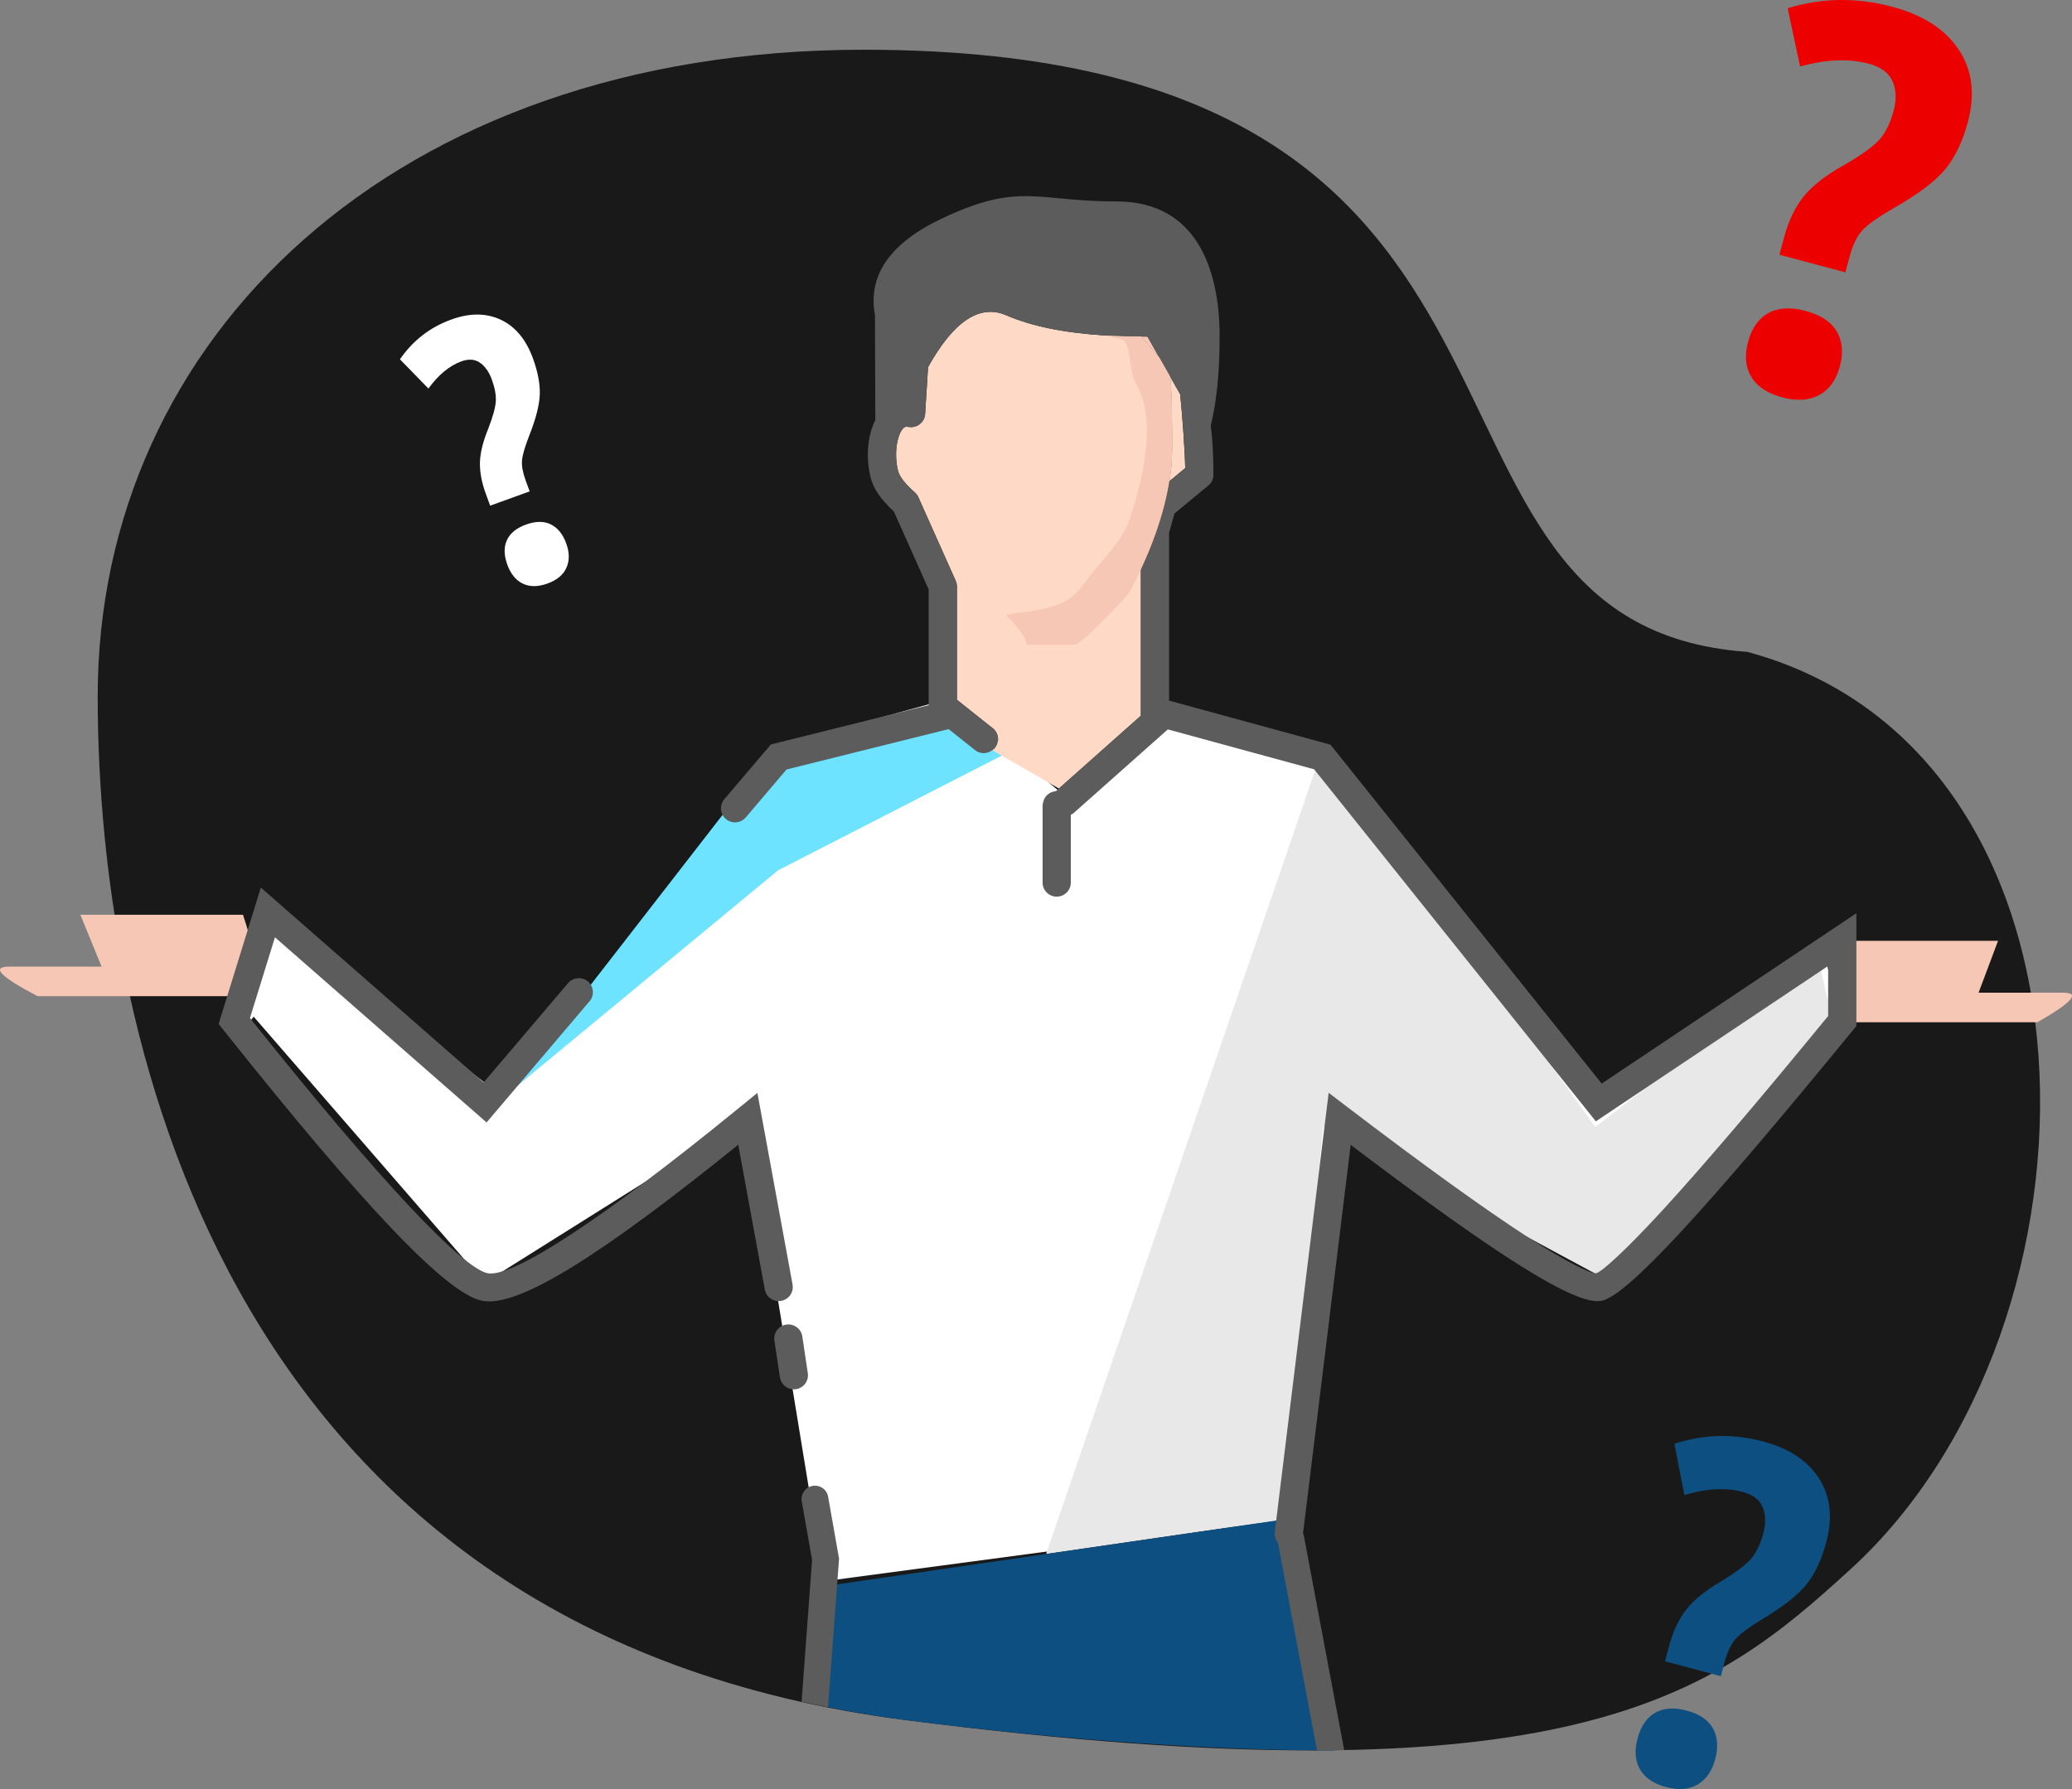<svg width="132" height="114" viewBox="0 0 132 114" fill="none" xmlns="http://www.w3.org/2000/svg">
<rect x="0" y="0" width="132" height="114" fill="#808080" stroke="none"/>
<path fill-rule="evenodd" clip-rule="evenodd" d="M57.599 109.591C100.239 115.079 109.121 108.016 117.916 99.968C134.951 84.385 134.951 47.916 111.315 41.537C86.934 39.804 102.882 3.169 55.035 3.169C25.055 3.169 6.224 21.613 6.224 44.366C6.224 67.119 14.96 104.103 57.599 109.591Z" fill="#191919"/>
<path fill-rule="evenodd" clip-rule="evenodd" d="M124.783 3.164C123.918 1.865 122.507 0.954 120.549 0.431C118.282 -0.173 116.061 -0.143 113.884 0.526L114.678 4.24C116.317 3.779 117.777 3.719 119.058 4.06C119.828 4.267 120.332 4.639 120.568 5.181C120.804 5.723 120.826 6.348 120.637 7.056C120.429 7.829 120.136 8.433 119.758 8.87C119.379 9.306 118.633 9.848 117.517 10.496C116.352 11.141 115.489 11.807 114.93 12.492C114.37 13.178 113.95 14.043 113.668 15.088L113.361 16.233L117.562 17.353L117.83 16.357C118.028 15.616 118.296 15.06 118.631 14.689C118.966 14.317 119.639 13.84 120.647 13.257C122.21 12.366 123.303 11.541 123.928 10.78C124.553 10.019 125.031 9.017 125.365 7.775C125.843 6.001 125.648 4.464 124.783 3.164ZM115.028 19.812C114.077 19.558 113.288 19.602 112.66 19.945C112.033 20.288 111.6 20.901 111.363 21.786C111.128 22.66 111.198 23.405 111.573 24.021C111.948 24.637 112.606 25.072 113.546 25.323C114.485 25.573 115.273 25.519 115.911 25.162C116.548 24.804 116.981 24.199 117.21 23.348C117.442 22.485 117.377 21.744 117.015 21.125C116.653 20.507 115.991 20.068 115.028 19.812Z" fill="#EC0000"/>
<path fill-rule="evenodd" clip-rule="evenodd" d="M106.072 105.857L106.343 104.845C106.593 103.92 106.958 103.153 107.439 102.543C107.922 101.934 108.659 101.339 109.655 100.758C110.608 100.175 111.248 99.69 111.572 99.302C111.898 98.914 112.152 98.378 112.336 97.694C112.504 97.068 112.492 96.517 112.296 96.041C112.101 95.565 111.677 95.241 111.025 95.066C109.94 94.777 108.7 94.844 107.306 95.267L106.669 91.999C108.522 91.389 110.408 91.339 112.326 91.851C113.983 92.293 115.171 93.084 115.894 94.221C116.614 95.359 116.765 96.713 116.343 98.282C116.046 99.381 115.63 100.269 115.093 100.947C114.555 101.624 113.619 102.363 112.286 103.164C111.423 103.687 110.848 104.114 110.561 104.445C110.272 104.776 110.041 105.27 109.864 105.925L109.628 106.807L106.072 105.857ZM104.322 110.775C104.533 109.993 104.906 109.447 105.441 109.139C105.977 108.831 106.648 108.784 107.452 108.999C108.267 109.215 108.825 109.596 109.127 110.138C109.428 110.681 109.476 111.333 109.27 112.097C109.069 112.849 108.694 113.387 108.151 113.708C107.606 114.031 106.936 114.086 106.141 113.873C105.345 113.661 104.792 113.286 104.479 112.745C104.168 112.205 104.115 111.549 104.322 110.775Z" fill="#0D4F80"/>
<path fill-rule="evenodd" clip-rule="evenodd" d="M31.227 32.222L30.942 31.442C30.682 30.729 30.56 30.07 30.576 29.464C30.591 28.856 30.765 28.148 31.096 27.339C31.403 26.547 31.566 25.954 31.587 25.56C31.608 25.166 31.522 24.705 31.331 24.179C31.154 23.696 30.903 23.341 30.579 23.114C30.254 22.887 29.861 22.858 29.399 23.024C28.632 23.303 27.93 23.881 27.294 24.759L25.479 22.895C26.304 21.697 27.395 20.851 28.753 20.36C29.923 19.935 30.973 19.939 31.9 20.372C32.827 20.805 33.511 21.627 33.952 22.837C34.262 23.683 34.407 24.443 34.388 25.117C34.369 25.793 34.143 26.68 33.707 27.78C33.429 28.494 33.278 29.021 33.254 29.362C33.23 29.703 33.309 30.126 33.493 30.63L33.742 31.31L31.227 32.222ZM32.32 35.983C32.1 35.38 32.092 34.858 32.293 34.418C32.494 33.977 32.9 33.647 33.51 33.425C34.128 33.201 34.655 33.198 35.092 33.415C35.531 33.633 35.857 34.035 36.071 34.623C36.284 35.202 36.289 35.719 36.087 36.173C35.886 36.626 35.485 36.962 34.882 37.181C34.279 37.4 33.756 37.404 33.312 37.192C32.869 36.981 32.539 36.578 32.32 35.983Z" fill="white"/>
<path fill-rule="evenodd" clip-rule="evenodd" d="M15.48 63.476H2.393C-1.64171e-05 62.222 -0.598 61.594 0.598 61.594H6.471L5.121 58.287H15.48C16.623 61.746 16.623 63.476 15.48 63.476ZM117.758 65.137H129.799C132 63.883 132.55 63.255 131.45 63.255H126.048L127.289 59.948H117.758C116.709 63.407 116.709 65.137 117.758 65.137Z" fill="#F6C7B4"/>
<path fill-rule="evenodd" clip-rule="evenodd" d="M81.983 96.823L86.578 68.24L103.085 81.731L117.269 65.76L116.088 59.897L101.925 69.924L84.563 48.081L75.398 45.206L68.041 50.885L60.402 44.537L49.731 47.48L32.137 69.971L17.183 58.322C16.056 60.703 15.406 62.642 15.234 64.136C15.061 65.63 15.371 65.845 16.159 64.78L30.87 81.731L47.654 71.195L52.499 100.758" fill="white"/>
<path fill-rule="evenodd" clip-rule="evenodd" d="M61.01 46.065L49.034 48.053L32.069 69.925L49.57 55.455L64.004 48.053L61.01 46.065Z" fill="#6EE3FF"/>
<path fill-rule="evenodd" clip-rule="evenodd" d="M102.924 81.855L116.966 66.069L115.785 60.813L101.633 71.817L84.294 47.591L66.644 99.02L81.848 96.809L84.294 71.817L102.924 81.855Z" fill="#E8E8E8"/>
<path fill-rule="evenodd" clip-rule="evenodd" d="M74.669 28.68C74.669 29.342 74.603 30.006 74.498 30.663L75.505 29.828C75.491 28.81 75.328 26.488 75.185 25.122L74.55 24.002C74.675 25.458 74.669 27.04 74.669 28.68Z" fill="#FEDAC6"/>
<path fill-rule="evenodd" clip-rule="evenodd" d="M74.55 24.003L73.869 22.802L72.749 21.507L72.688 21.443C71.885 21.44 71.113 21.42 70.388 21.374C67.804 21.213 65.711 20.786 64.109 20.091C62.415 19.357 60.754 20.462 59.123 23.394L58.937 26.375C58.905 26.904 58.421 27.289 57.896 27.202C57.846 27.194 57.792 27.19 57.736 27.19C57.319 27.19 56.859 28.599 57.211 30.007C57.297 30.352 57.643 30.821 58.277 31.375C58.375 31.459 58.453 31.566 58.506 31.684L60.881 37.002C60.932 37.116 60.959 37.239 60.959 37.365V44.589L63.243 46.404C63.632 46.712 63.695 47.275 63.385 47.661C63.339 47.72 63.276 47.758 63.219 47.801L67.459 50.246L72.682 45.604V36.296V33.809C72.682 33.727 72.694 33.644 72.717 33.565L73.241 31.729C73.356 31.326 73.664 31.119 73.991 31.083L74.499 30.663C74.603 30.008 74.669 29.343 74.669 28.68C74.669 27.04 74.676 25.458 74.55 24.003Z" fill="#FEDAC6"/>
<path fill-rule="evenodd" clip-rule="evenodd" d="M72.688 21.443L72.749 21.508L73.869 22.802L73.101 21.447C72.959 21.448 72.827 21.443 72.688 21.443Z" fill="#F6C7B4"/>
<path fill-rule="evenodd" clip-rule="evenodd" d="M72.945 18.925C73.509 19.394 74.047 19.925 74.55 20.329C73.387 17.934 71.656 16.18 69.329 14.812C70.205 15.694 71.083 16.578 71.963 17.462C71.15 16.967 70.341 16.47 69.532 15.977C69.855 16.382 70.178 16.787 70.501 17.191C70.627 17.349 70.752 17.506 70.878 17.663C70.882 17.668 70.885 17.673 70.888 17.678C70.883 17.672 70.876 17.668 70.87 17.663C70.744 17.558 70.609 17.463 70.477 17.363C69.496 16.611 68.394 16.006 67.215 15.594C67.038 15.531 66.86 15.473 66.679 15.42C67.681 16.107 68.63 16.865 69.54 17.663C69.643 17.755 69.753 17.84 69.855 17.934C70.958 18.929 71.989 19.999 72.926 21.141C72.547 20.069 72.164 19.064 71.633 18.055C71.854 18.152 72.072 18.283 72.288 18.428C72.51 18.578 72.729 18.745 72.945 18.925Z" fill="#0F2B4A"/>
<path fill-rule="evenodd" clip-rule="evenodd" d="M81.848 96.81L66.645 99.02L53.151 100.982L52.492 108.731C54.144 109.063 55.832 109.364 57.598 109.59C68.232 110.959 78.003 111.547 84.96 111.534L81.864 96.808L81.848 96.81Z" fill="#0D4F80"/>
<path fill-rule="evenodd" clip-rule="evenodd" d="M102.038 69.047L84.759 47.449L74.479 44.643V33.935L74.824 32.72L76.982 30.934C77.187 30.763 77.306 30.51 77.305 30.243C77.302 28.99 77.246 27.966 77.132 27.119C77.504 25.613 77.699 23.737 77.699 21.448C77.699 17.246 76.281 12.836 71.134 12.836C65.986 12.836 64.96 11.576 59.999 13.927C56.691 15.493 55.273 17.548 55.742 20.091L55.763 26.767C55.266 27.757 55.145 29.14 55.467 30.437C55.646 31.157 56.146 31.862 56.943 32.587L59.162 37.556V44.932L49.109 47.437L46.141 50.929C45.821 51.307 45.868 51.872 46.247 52.191C46.625 52.51 47.192 52.463 47.511 52.085L50.106 49.032L59.162 46.776L60.434 46.46L60.959 46.878L62.123 47.803C62.452 48.064 62.899 48.044 63.219 47.801C63.276 47.757 63.339 47.72 63.386 47.661C63.695 47.275 63.631 46.712 63.243 46.404L60.959 44.588V37.365C60.959 37.239 60.933 37.116 60.881 37.002L58.506 31.684C58.453 31.566 58.375 31.459 58.276 31.374C57.643 30.821 57.296 30.352 57.211 30.006C56.86 28.599 57.318 27.19 57.735 27.19C57.791 27.19 57.845 27.194 57.896 27.202C58.421 27.289 58.905 26.904 58.938 26.375L59.123 23.394C60.753 20.462 62.415 19.357 64.108 20.091C65.711 20.786 67.804 21.213 70.387 21.374C71.113 21.42 71.884 21.44 72.688 21.443C72.827 21.444 72.959 21.449 73.102 21.448L73.869 22.802L74.55 24.003L75.185 25.122C75.328 26.488 75.492 28.811 75.506 29.829L74.499 30.663C74.15 32.868 73.321 34.942 72.682 36.296V45.604L67.458 50.246L67.267 50.416C66.84 50.442 66.507 50.761 66.445 51.174C66.439 51.217 66.421 51.255 66.421 51.3V53.271V56.24C66.421 56.734 66.823 57.135 67.319 57.135C67.815 57.135 68.217 56.734 68.217 56.24V54.395V52.281V51.918C68.273 51.888 68.332 51.868 68.381 51.823L72.682 48.002L74.4 46.476L74.479 46.498L83.72 49.02L101.666 71.452L116.465 61.549V64.74C112.048 70.131 108.572 74.212 106.039 76.981C103.65 79.59 102.037 81.063 101.68 81.132C101.379 81.191 99.731 80.387 97.243 78.771C94.515 76.999 90.728 74.269 85.89 70.582L84.644 69.633L81.212 97.627C81.181 97.879 81.262 98.118 81.412 98.3L83.9 111.532C84.491 111.53 85.061 111.52 85.632 111.509L83.043 97.748L83.006 97.75L86.047 72.951C95.423 80.047 100.381 83.208 102.024 82.889C103.661 82.57 108.658 77.11 118.06 65.625L118.262 65.379V58.191L102.038 69.047Z" fill="#5C5C5C"/>
<path fill-rule="evenodd" clip-rule="evenodd" d="M72.945 18.925C73.509 19.394 74.048 19.925 74.551 20.329C73.387 17.934 71.656 16.18 69.329 14.812C70.206 15.694 71.083 16.578 71.963 17.462C71.15 16.967 70.341 16.47 69.532 15.977C69.856 16.382 70.179 16.787 70.501 17.191C70.627 17.349 70.753 17.506 70.878 17.663C70.882 17.668 70.885 17.673 70.888 17.678C70.883 17.672 70.876 17.668 70.87 17.663C70.745 17.558 70.609 17.463 70.477 17.363C69.496 16.611 68.394 16.006 67.215 15.594C67.038 15.531 66.861 15.473 66.679 15.42C67.681 16.107 68.63 16.865 69.54 17.663C69.643 17.755 69.754 17.84 69.856 17.934C70.958 18.929 71.989 19.999 72.926 21.141C72.547 20.069 72.165 19.064 71.634 18.055C71.854 18.152 72.072 18.283 72.288 18.428C72.51 18.578 72.73 18.745 72.945 18.925ZM51.77 94.682C51.305 94.763 50.995 95.204 51.077 95.666L51.735 99.4L51.066 108.43C51.622 108.554 52.182 108.673 52.75 108.785L53.453 99.315L52.757 95.372C52.676 94.909 52.238 94.602 51.77 94.682ZM50.491 81.849L48.251 69.638L47.071 70.601C38.191 77.853 32.613 81.424 31.072 81.131C29.473 80.826 24.213 75.263 15.924 64.871L17.516 59.724L30.998 71.522L37.559 63.8C37.879 63.423 37.832 62.858 37.454 62.539C37.076 62.22 36.508 62.267 36.188 62.645L30.809 68.975L16.616 56.554L13.929 65.246L14.222 65.615C23.161 76.844 28.447 82.453 30.735 82.889C33.002 83.32 38.219 80.059 47.031 72.943L48.724 82.171C48.813 82.657 49.281 82.979 49.769 82.89C50.258 82.802 50.58 82.335 50.491 81.849ZM51.463 87.502L51.113 85.156C51.041 84.668 50.574 84.329 50.093 84.403C49.602 84.475 49.264 84.931 49.335 85.42L49.686 87.766C49.752 88.209 50.136 88.528 50.573 88.528C50.617 88.528 50.662 88.526 50.706 88.519C51.197 88.447 51.535 87.992 51.463 87.502Z" fill="#5C5C5C"/>
<path fill-rule="evenodd" clip-rule="evenodd" d="M74.55 24.003L73.869 22.802L72.748 21.507L72.687 21.443C71.884 21.44 71.113 21.42 70.387 21.374C70.772 21.485 71.127 21.578 71.41 21.621C72.098 21.734 71.9 23.844 72.366 24.405C72.431 24.541 72.492 24.686 72.561 24.817C73.614 26.996 72.81 30.47 72.053 32.837C71.605 34.471 70.088 35.75 69.033 37.211C67.908 38.907 66.06 38.817 64.077 39.191C64.704 39.803 65.402 40.605 65.402 41.076H68.499C69.165 40.869 71.863 37.875 71.863 37.875C71.863 37.875 72.222 37.27 72.681 36.296C73.321 34.942 74.149 32.868 74.499 30.663C74.603 30.008 74.668 29.342 74.668 28.68C74.668 27.04 74.675 25.458 74.55 24.003Z" fill="#F6C7B4"/>
</svg>
